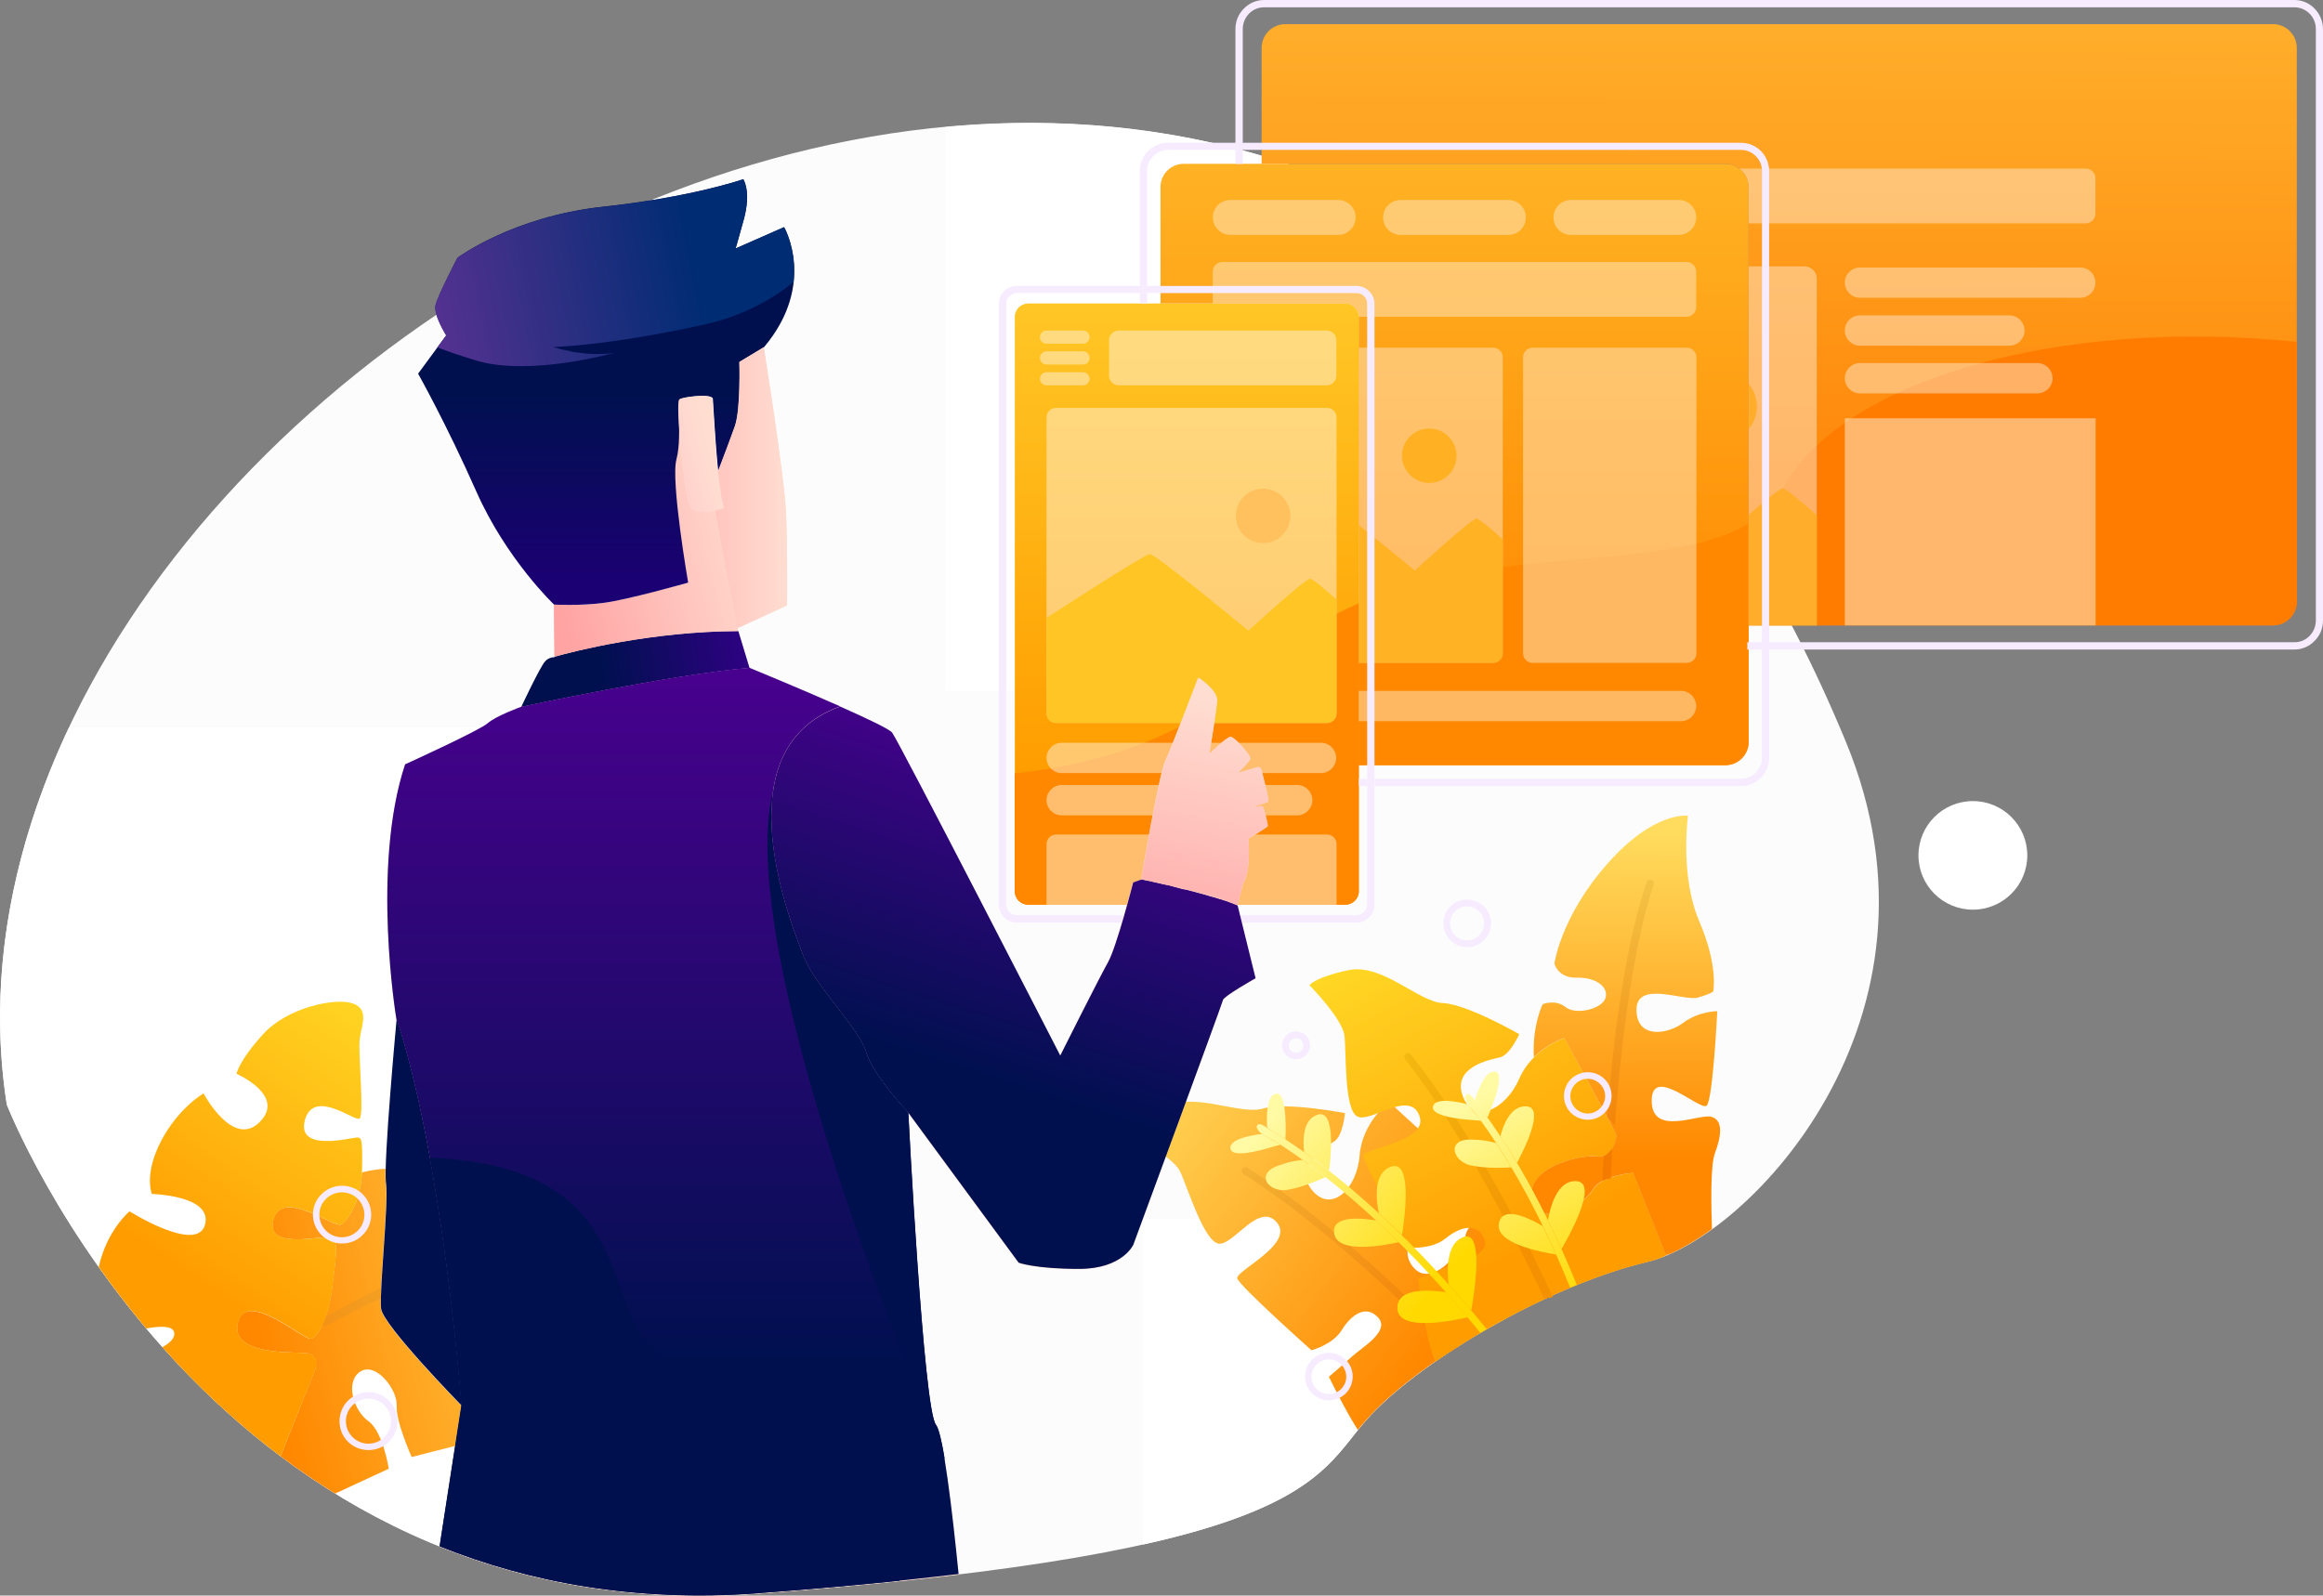 <svg width="262" height="180" viewBox="0 0 262 180" fill="none" xmlns="http://www.w3.org/2000/svg">
<rect x="0" y="0" width="262" height="180" fill="#808080" stroke="none"/>
<g clip-path="url(#clip0)">
<path d="M0.765 124.606C0.765 124.606 24.012 184.351 85.611 179.753C147.232 175.154 148.327 166.842 154.03 160.284C159.733 153.726 174.632 144.961 185.832 142.342C197.011 139.723 221.126 114.995 208.191 83.689C151.488 -53.456 -12.46 39.308 0.765 124.606Z" fill="#FCFCFC"/>
<path d="M128.903 174.246C148.43 169.915 150.166 164.698 154.009 160.284C157.192 156.613 163.267 152.262 169.962 148.673V137.475H128.903V174.246Z" fill="white"/>
<path d="M0.765 124.606C0.765 124.606 24.012 184.352 85.611 179.753C89.145 179.484 92.493 179.216 95.633 178.928V82.06H7.79C1.343 95.713 -1.467 110.252 0.765 124.606Z" fill="white"/>
<path d="M185.977 46.485C163.618 20.458 134.833 11.693 106.606 14.333V77.935H185.977V46.485Z" fill="white"/>
<path d="M115.988 34.235H151.736C152.584 34.235 153.266 34.915 153.266 35.761V100.538C153.266 101.384 152.584 102.065 151.736 102.065H115.988C115.14 102.065 114.458 101.384 114.458 100.538V35.761C114.438 34.915 115.14 34.235 115.988 34.235Z" fill="url(#paint0_linear)"/>
<path d="M153.245 68.057V100.538C153.245 101.384 152.563 102.065 151.716 102.065H115.967C115.12 102.065 114.438 101.384 114.438 100.538V87.237C123.447 86.35 134.337 83.277 143.078 74.78C146.136 71.81 149.587 69.645 153.245 68.057Z" fill="#FF8800"/>
<path d="M150.724 102.065H118.033V95.218C118.033 94.64 118.509 94.145 119.108 94.145H149.67C150.249 94.145 150.745 94.62 150.745 95.218V102.065H150.724Z" fill="#FFF1DB" fill-opacity="0.502"/>
<path d="M118.033 37.287H122.145C122.559 37.287 122.889 37.617 122.889 38.029C122.889 38.442 122.559 38.772 122.145 38.772H118.033C117.62 38.772 117.289 38.442 117.289 38.029C117.289 37.617 117.62 37.287 118.033 37.287ZM118.033 41.989H122.145C122.559 41.989 122.889 42.319 122.889 42.731C122.889 43.144 122.559 43.474 122.145 43.474H118.033C117.62 43.474 117.289 43.144 117.289 42.731C117.289 42.319 117.62 41.989 118.033 41.989ZM118.033 39.638H122.145C122.559 39.638 122.889 39.968 122.889 40.38C122.889 40.793 122.559 41.123 122.145 41.123H118.033C117.62 41.123 117.289 40.793 117.289 40.38C117.289 39.968 117.62 39.638 118.033 39.638Z" fill="#FFF1DB" fill-opacity="0.502"/>
<path d="M126.175 37.287H149.629C150.228 37.287 150.724 37.782 150.724 38.38V42.381C150.724 42.979 150.228 43.474 149.629 43.474H126.175C125.576 43.474 125.08 42.979 125.08 42.381V38.38C125.08 37.782 125.576 37.287 126.175 37.287Z" fill="#FFF1DB" fill-opacity="0.502"/>
<path d="M119.748 83.792H148.988C149.939 83.792 150.703 84.576 150.703 85.504C150.703 86.453 149.918 87.216 148.988 87.216H119.748C118.798 87.216 118.033 86.432 118.033 85.504C118.033 84.555 118.818 83.792 119.748 83.792Z" fill="#FFF1DB" fill-opacity="0.502"/>
<path d="M175.5 143.765L168.929 136.155C168.929 136.155 165.602 137.599 165.292 139.372C164.982 141.166 161.242 145.724 159.196 142.692C157.15 139.661 162.647 136.072 164.445 135.742C166.243 135.412 166.036 132.938 165.685 132.608C165.333 132.257 156.675 124.317 156.675 124.317C156.675 124.317 153.637 126.586 153.348 130.319C153.08 134.051 150.187 136.959 147.976 134.258C145.764 131.556 149.484 129.39 150.476 128.772C151.468 128.132 151.695 125.575 151.695 125.575C151.695 125.575 145.041 124.276 142.417 125.06C139.793 125.843 134.461 122.997 131.093 125.018C127.725 127.039 127.497 128.05 127.497 128.05C127.497 128.05 132.25 130.401 133.097 132.154C133.924 133.886 135.804 140.135 137.478 140.3C139.152 140.465 142.024 135.495 144.029 137.929C146.033 140.362 139.297 143.373 139.545 144.219C139.772 145.064 147.914 152.324 147.914 152.324C147.914 152.324 150.311 151.705 151.323 150.055C152.336 148.405 154.009 147.085 155.435 148.632C156.861 150.179 153.493 152.076 152.439 153.066C151.385 154.056 149.877 155.314 149.877 155.314C149.877 155.314 151.509 158.717 153.142 161.315C153.431 160.965 153.699 160.614 154.009 160.284C156.654 157.232 161.283 153.726 166.594 150.571C168.97 148.467 171.388 146.59 173.723 145.126C173.868 145.023 174.012 144.94 174.178 144.837L174.198 144.817C174.343 144.714 174.488 144.61 174.632 144.487L174.674 144.466C174.818 144.363 174.963 144.239 175.107 144.115L175.128 144.095C175.273 143.971 175.376 143.868 175.5 143.765Z" fill="url(#paint1_linear)"/>
<path d="M164.156 152.076L164.176 152.055H164.197H164.218H164.238H164.259H164.28H164.3H164.321L164.362 152.035H164.383H164.404H164.424H164.445C159.961 147.436 149.939 137.599 140.702 131.741C140.516 131.618 140.247 131.68 140.123 131.865C139.999 132.051 140.061 132.319 140.247 132.443C149.36 138.197 159.217 147.869 163.722 152.489C163.804 152.282 163.97 152.179 164.156 152.076Z" fill="url(#paint2_linear)"/>
<path d="M119.748 88.556H146.302C147.252 88.556 148.017 89.34 148.017 90.268C148.017 91.217 147.232 91.98 146.302 91.98H119.748C118.798 91.98 118.033 91.196 118.033 90.268C118.033 89.319 118.818 88.556 119.748 88.556Z" fill="#FFF1DB" fill-opacity="0.502"/>
<path d="M119.108 46.011H149.67C150.249 46.011 150.745 46.485 150.745 47.083V80.493C150.745 81.07 150.269 81.565 149.67 81.565H119.108C118.529 81.565 118.033 81.091 118.033 80.493V47.083C118.033 46.485 118.509 46.011 119.108 46.011Z" fill="#FFF1DB" fill-opacity="0.502"/>
<path d="M150.724 67.624V80.472C150.724 81.049 150.249 81.544 149.649 81.544H119.108C118.529 81.544 118.033 81.07 118.033 80.472V69.707C121.525 67.438 129.171 62.509 129.688 62.509C130.349 62.509 140.805 71.15 140.805 71.15C140.805 71.15 147.17 65.293 147.769 65.293C148.038 65.293 149.36 66.407 150.724 67.624Z" fill="#FFC524"/>
<path d="M150.724 69.274V80.493C150.724 81.07 150.249 81.565 149.649 81.565H133.821C137.044 79.833 140.165 77.605 143.057 74.801C145.413 72.491 147.996 70.697 150.724 69.274Z" fill="#FFC524"/>
<path d="M142.458 55.126C144.153 55.126 145.537 56.508 145.537 58.199C145.537 59.89 144.153 61.272 142.458 61.272C140.764 61.272 139.379 59.89 139.379 58.199C139.379 56.487 140.764 55.126 142.458 55.126Z" fill="#FFC15E"/>
<path d="M31.637 164.285C33.579 165.749 35.645 167.152 37.795 168.492L43.849 165.687C43.849 165.687 43.188 161.48 41.556 160.325C39.902 159.17 38.869 155.891 40.626 154.736C42.382 153.582 44.841 156.758 44.738 158.572C44.634 160.387 46.432 164.368 46.432 164.368L51.35 163.11L52.053 158.593C52.053 158.593 43.167 149.519 42.961 147.642C42.733 145.786 43.828 135.722 43.519 133.536C43.477 133.226 43.457 132.628 43.477 131.845C42.795 131.886 41.907 131.989 40.812 132.257C40.688 135.577 39.2 137.702 38.456 138.135C37.691 138.568 31.802 133.989 30.831 137.578C29.86 141.166 36.472 139.269 37.361 139.599C38.228 139.929 37.857 141.95 37.464 145.229C37.071 148.508 35.873 150.983 35.005 151.024C34.137 151.086 27.793 145.518 26.843 149.106C25.871 152.695 32.153 152.55 34.178 152.612C36.203 152.674 35.542 154.468 35.542 154.468L31.637 164.285Z" fill="url(#paint3_linear)"/>
<path d="M42.94 146.467V146.446V146.425V146.363V146.343V146.322V146.302V146.281V146.26V146.24V146.219V146.198V146.178V146.137V146.116V146.095V146.075V146.054V146.033V146.013V145.992V145.972V145.951V145.93V145.91V145.889V145.868V145.848V145.827V145.807V145.786V145.765V145.745V145.724V145.704V145.683V145.662V145.642V145.621V145.6V145.58V145.559V145.539V145.518V145.497V145.477V145.456V145.435V145.415V145.394V145.374V145.353V145.332V145.312V145.291V145.27V145.25L36.761 148.488L36.72 148.591V148.611L36.679 148.715V148.735L36.637 148.838V148.859L36.596 148.941L36.575 149.003V149.024V149.044L36.534 149.127L36.513 149.189V149.209V149.23L36.493 149.292V149.313V149.333V149.354L36.472 149.395V149.416V149.436L36.451 149.478V149.498V149.519V149.539V149.56V149.581V149.601L36.431 149.622L42.94 146.467ZM40.791 147.477L40.75 147.456H40.729H40.708H40.688H40.667H40.646H40.626L40.543 147.415H40.522H40.502H40.481H40.46L40.44 147.395H40.419H40.398H40.378H40.357H40.336H40.316H40.295H40.274H40.254H40.233H40.212H40.192H40.171H40.15H40.13H40.109H40.088H40.068H40.047H40.026H40.006H39.985H39.964H39.944H39.923H39.902H39.882H39.861H39.84H39.82H39.799H39.778H39.758H39.737H39.716H39.696H39.675H39.654H39.634H39.613L35.418 149.374L35.48 149.395H35.501L35.563 149.416H35.584L35.645 149.436L35.728 149.457H35.749L35.811 149.478L35.894 149.498H35.914H35.935H35.956H35.976L36.059 149.519H36.08H36.1H36.121L36.224 149.539H36.245H36.266H36.286H36.307L36.369 149.56H36.389H36.41H36.431H36.451L36.534 149.581H36.555H36.575H36.596H36.617H36.637L36.72 149.601H36.741L40.791 147.477Z" fill="url(#paint4_linear)"/>
<path d="M11.138 142.94C12.729 145.188 14.506 147.518 16.49 149.869C17.689 149.643 19.424 149.457 19.631 150.261C19.817 150.983 19.032 151.581 18.308 151.973C22.069 156.201 26.491 160.428 31.637 164.285L35.563 154.468C35.563 154.468 36.224 152.654 34.199 152.612C32.174 152.55 25.892 152.695 26.863 149.106C27.834 145.518 34.158 151.066 35.026 151.024C35.894 150.962 37.113 148.508 37.485 145.229C37.877 141.95 38.249 139.929 37.381 139.599C36.513 139.269 29.901 141.166 30.852 137.578C31.823 133.989 37.712 138.568 38.477 138.135C39.241 137.702 40.77 135.454 40.832 131.989C40.894 128.524 40.812 128.318 40.254 128.318C39.696 128.318 33.414 130.03 34.385 126.379C35.356 122.729 40.006 126.544 40.543 126.194C41.101 125.843 40.398 118.893 40.564 117.305C40.729 115.717 41.721 113.882 39.799 113.201C37.877 112.521 32.463 113.614 29.694 116.645C26.925 119.677 26.677 121.141 26.677 121.141C26.677 121.141 32.298 123.575 29.281 126.586C26.264 129.597 22.958 123.348 22.958 123.348C22.958 123.348 20.127 124.956 18.164 128.731C16.201 132.505 17.131 134.691 17.131 134.691C17.131 134.691 24.012 134.856 23.123 138.155C22.235 141.455 14.61 136.65 14.61 136.65C14.61 136.65 12.047 138.774 11.138 142.94Z" fill="url(#paint5_linear)"/>
<path d="M86.128 39.184C86.128 39.184 88.484 53.847 88.649 58.013C88.814 62.179 88.752 68.304 88.752 68.304L83.152 70.882L84.516 75.378C84.516 75.378 99.808 81.668 100.572 82.658C101.337 83.648 119.542 119.099 119.542 119.099C119.542 119.099 123.923 110.355 124.914 108.602C125.906 106.849 127.766 99.569 127.766 99.569L128.696 99.239C128.696 99.239 130.659 87.422 131.444 85.772C132.209 84.122 135.122 76.471 135.122 76.471C135.122 76.471 137.375 77.894 137.251 79.152C137.148 80.41 136.383 85.05 136.383 85.05C136.383 85.05 138.346 83.132 138.801 83.132C139.235 83.132 141.094 85.215 141.012 85.587C140.95 85.958 139.607 87.195 139.607 87.195L141.838 86.556C141.838 86.556 142.148 86.453 142.272 86.886C142.376 87.319 143.181 90.268 143.037 90.433C142.892 90.577 141.28 90.99 141.28 90.99L142.314 90.949C142.314 90.949 142.438 90.928 142.541 91.279C142.644 91.629 143.057 93.094 142.975 93.217C142.913 93.341 140.805 94.62 140.805 94.62C140.805 94.62 141.156 98.208 140.165 99.775L139.565 102.188L141.59 110.396C141.59 110.396 137.995 112.417 137.912 112.851C137.829 113.284 127.807 140.445 127.807 140.445C127.807 140.445 126.609 143.187 121.67 143.187C116.731 143.187 114.872 142.486 114.872 142.486L102.432 125.575C102.432 125.575 104.126 159.047 105.552 160.8C106.379 161.831 107.412 170.575 108.115 177.649C101.667 178.433 94.228 179.134 85.591 179.794C71.684 180.825 59.74 178.577 49.573 174.494L52.032 158.614C52.032 158.614 49.945 130.875 44.696 114.954C44.696 114.954 41.845 97.878 45.688 86.288C45.688 86.288 54.078 82.452 55.008 81.648C55.938 80.823 58.789 79.791 58.789 79.791C58.789 79.791 60.918 75.254 61.476 74.656C62.034 74.058 62.509 74.223 62.509 74.223L62.447 68.263C62.447 68.263 65.299 68.428 67.923 68.098C70.547 67.768 77.511 65.809 77.511 65.809C77.511 65.809 75.548 54.384 76.189 51.909C76.581 50.424 76.499 48.362 76.457 46.897C76.436 46.609 76.436 46.361 76.436 46.134C76.436 45.578 76.457 45.206 76.561 45.124C76.953 44.856 80.073 44.464 80.28 45.021C80.28 45.041 80.301 45.062 80.301 45.103C80.383 45.763 80.569 49.888 80.9 53.229C81.437 51.826 82.346 49.434 82.801 48.135C83.462 46.217 83.297 40.917 83.297 40.917L86.128 39.184ZM73.73 22.562C74.122 22.5 74.515 22.438 74.887 22.356C74.515 22.418 74.143 22.479 73.73 22.562ZM74.907 22.356C75.383 22.273 75.858 22.191 76.312 22.087C75.858 22.191 75.383 22.273 74.907 22.356ZM76.312 22.087C77.284 21.902 78.193 21.716 78.978 21.531C78.172 21.716 77.284 21.902 76.312 22.087ZM79.019 21.531C80.239 21.242 81.251 20.994 82.016 20.768C81.251 20.974 80.239 21.242 79.019 21.531ZM82.14 20.726C82.264 20.685 82.388 20.665 82.512 20.623C82.408 20.665 82.284 20.685 82.14 20.726Z" fill="#FFDDD1"/>
<path d="M52.074 158.572C52.074 158.572 43.188 149.498 42.981 147.621C42.754 145.765 43.849 135.701 43.539 133.515C43.209 131.329 44.738 114.913 44.738 114.913C49.986 130.855 52.074 158.572 52.074 158.572Z" fill="#00104F"/>
<path d="M83.276 71.192L84.537 75.358C76.044 76.038 58.789 79.75 58.789 79.75C58.789 79.75 60.918 75.213 61.476 74.615C61.641 74.429 61.806 74.326 61.951 74.264C61.951 74.264 62.054 74.223 62.261 74.161C62.426 74.141 62.509 74.182 62.509 74.182V74.099C64.803 73.439 73.481 71.212 83.276 71.192Z" fill="url(#paint6_linear)"/>
<path d="M83.173 70.862L83.276 71.192C73.481 71.233 64.803 73.46 62.529 74.079L62.468 68.201C62.468 68.201 65.319 68.366 67.944 68.036C70.568 67.706 77.532 65.747 77.532 65.747C77.532 65.747 75.569 54.322 76.209 51.847C76.602 50.362 76.519 48.32 76.478 46.856C76.602 50.032 77.387 56.384 77.883 57.209C78.276 57.89 79.639 57.786 80.631 57.601C82.284 66.902 83.173 70.862 83.173 70.862ZM61.951 74.244C62.075 74.182 62.178 74.161 62.261 74.141C62.075 74.203 61.951 74.244 61.951 74.244Z" fill="url(#paint7_linear)"/>
<path d="M62.488 68.201C62.488 68.201 57.115 63.107 53.727 55.456C50.338 47.805 47.156 42.154 47.156 42.154L50.338 37.823C50.338 37.823 48.85 35.472 49.139 34.379C49.408 33.286 51.598 29.079 51.598 29.079C51.598 29.079 57.797 24.439 67.944 23.325C78.09 22.232 83.834 20.211 83.834 20.211C83.834 20.211 84.764 21.572 83.896 24.748C83.028 27.924 82.966 28.027 82.966 28.027L88.442 25.614C88.442 25.614 92.162 32.049 86.169 39.164L83.4 40.834C83.4 40.834 83.566 46.134 82.904 48.052C82.45 49.352 81.54 51.744 81.003 53.146C80.652 49.785 80.466 45.681 80.404 45.021C80.404 44.979 80.404 44.959 80.383 44.938C80.156 44.381 77.036 44.773 76.664 45.041C76.56 45.124 76.54 45.495 76.54 46.052C76.54 46.279 76.54 46.526 76.56 46.815C76.602 48.279 76.684 50.341 76.292 51.826C75.631 54.281 77.614 65.726 77.614 65.726C77.614 65.726 70.65 67.706 68.026 68.016C65.34 68.366 62.488 68.201 62.488 68.201Z" fill="url(#paint8_linear)"/>
<path d="M49.325 39.184L50.317 37.844C50.317 37.844 48.829 35.493 49.119 34.4C49.387 33.307 51.578 29.099 51.578 29.099C51.578 29.099 57.777 24.459 67.923 23.346C78.069 22.253 83.814 20.231 83.814 20.231C83.814 20.231 84.743 21.593 83.876 24.769C83.008 27.945 82.946 28.048 82.946 28.048L88.422 25.635C88.422 25.635 89.889 28.171 89.496 31.822C87.058 33.781 83.731 35.678 79.371 36.627C68.398 39.04 62.385 39.143 62.385 39.143C62.385 39.143 65.836 40.339 69.287 39.803C69.287 39.803 59.637 42.546 53.561 40.628C51.619 40.03 50.276 39.556 49.325 39.184Z" fill="url(#paint9_linear)"/>
<path d="M77.904 57.209C78.544 58.302 81.685 57.353 81.685 57.353C80.838 55.373 80.445 45.206 80.342 44.959C80.115 44.402 76.994 44.794 76.623 45.062C76.106 45.433 77.284 56.116 77.904 57.209Z" fill="url(#paint10_linear)"/>
<path d="M80.652 57.601C82.284 66.902 83.173 70.862 83.173 70.862L88.773 68.284C88.773 68.284 88.835 62.159 88.67 57.993C88.504 53.827 86.149 39.164 86.149 39.164L83.38 40.834C83.38 40.834 83.545 46.134 82.884 48.052C82.429 49.352 81.52 51.744 80.983 53.146C81.168 55.002 81.416 56.632 81.706 57.312C81.685 57.333 81.231 57.477 80.652 57.601Z" fill="url(#paint11_linear)"/>
<path d="M97.679 118.687C96.915 116.068 91.873 111.139 90.653 107.963C89.455 104.787 81.003 84.576 94.766 79.688C90.157 77.647 84.537 75.337 84.537 75.337C76.044 76.017 58.789 79.73 58.789 79.73C58.789 79.73 55.938 80.761 55.008 81.586C54.078 82.411 45.688 86.226 45.688 86.226C41.845 97.816 44.696 114.892 44.696 114.892C49.966 130.813 52.032 158.552 52.032 158.552L49.573 174.432C59.699 178.494 71.58 180.742 85.405 179.732C85.467 179.732 85.529 179.732 85.591 179.711C94.228 179.072 101.667 178.35 108.115 177.566C107.412 170.513 106.379 161.748 105.552 160.717C104.126 158.964 102.432 125.493 102.432 125.493C102.432 125.493 98.444 121.327 97.679 118.687Z" fill="url(#paint12_linear)"/>
<path d="M48.478 130.587C50.999 144.466 52.053 158.572 52.053 158.572L49.594 174.452C59.719 178.515 71.601 180.763 85.425 179.752C85.487 179.752 85.549 179.752 85.611 179.732C91.418 179.299 96.687 178.824 101.481 178.329C96.894 170.823 86.789 155.953 77.015 153.85C65.96 151.457 75.197 131.742 48.478 130.587Z" fill="#00104F"/>
<path d="M97.679 118.687C96.915 116.068 91.873 111.139 90.653 107.963C89.868 105.921 86.066 96.744 87.203 89.175C82.367 108.561 106.544 164.636 106.565 164.656C106.234 162.615 105.883 161.15 105.573 160.758C104.147 159.005 102.453 125.534 102.453 125.534C102.453 125.534 98.444 121.327 97.679 118.687Z" fill="#00104F"/>
<path d="M133.511 18.479H194.594C196.04 18.479 197.218 19.654 197.218 21.098V83.689C197.218 85.133 196.04 86.308 194.594 86.308H153.245V35.761C153.245 34.915 152.563 34.235 151.716 34.235H130.886V21.098C130.886 19.654 132.064 18.479 133.511 18.479Z" fill="url(#paint13_linear)"/>
<path d="M197.218 59.065V83.71C197.218 85.153 196.04 86.329 194.594 86.329H153.245V68.057C168.764 61.313 188.064 64.633 197.218 59.065Z" fill="#FF8800"/>
<path d="M144.979 2.722H256.359C257.847 2.722 259.045 3.939 259.045 5.403V67.871C259.045 69.356 257.826 70.552 256.359 70.552H197.218V21.098C197.218 19.654 196.04 18.478 194.594 18.478H142.293V5.403C142.293 3.918 143.491 2.722 144.979 2.722Z" fill="url(#paint14_linear)"/>
<path d="M259.045 38.566V67.871C259.045 69.356 257.826 70.552 256.359 70.552H197.218V59.044C198.851 58.054 200.152 56.776 201.062 55.105C207.591 43.103 231.727 35.761 259.045 38.566Z" fill="#FF7C01"/>
<path d="M204.926 70.552H197.218V30.048H203.521C204.285 30.048 204.905 30.667 204.905 31.43V70.552H204.926Z" fill="#FFE7CC" fill-opacity="0.502"/>
<path d="M204.926 70.552H197.218V58.075C199.057 56.487 200.731 55.105 201.062 55.105C201.413 55.105 203.149 56.549 204.905 58.137V70.552H204.926Z" fill="#FFAD2A"/>
<path d="M197.218 48.423V43.309C197.797 44.01 198.148 44.897 198.148 45.866C198.148 46.836 197.797 47.722 197.218 48.423Z" fill="#FFAD2A"/>
<path d="M138.759 22.562H150.931C152.026 22.562 152.894 23.449 152.894 24.521C152.894 25.614 152.005 26.501 150.931 26.501H138.759C137.664 26.501 136.796 25.614 136.796 24.521C136.776 23.449 137.664 22.562 138.759 22.562ZM177.174 22.562H189.345C190.44 22.562 191.308 23.449 191.308 24.521C191.308 25.614 190.42 26.501 189.345 26.501H177.174C176.079 26.501 175.211 25.614 175.211 24.521C175.211 23.449 176.099 22.562 177.174 22.562ZM157.956 22.562H170.127C171.223 22.562 172.091 23.449 172.091 24.521C172.091 25.614 171.202 26.501 170.127 26.501H157.956C156.861 26.501 155.993 25.614 155.993 24.521C155.993 23.449 156.882 22.562 157.956 22.562Z" fill="#FFE8C4" fill-opacity="0.502"/>
<path d="M137.871 29.553H190.213C190.812 29.553 191.308 30.048 191.308 30.646V34.647C191.308 35.245 190.812 35.74 190.213 35.74H153.245C153.224 34.915 152.542 34.235 151.716 34.235H136.776V30.646C136.776 30.048 137.272 29.553 137.871 29.553Z" fill="#FFE8C4" fill-opacity="0.502"/>
<path d="M153.245 39.225H168.412C168.991 39.225 169.487 39.7 169.487 40.298V73.708C169.487 74.285 169.012 74.78 168.412 74.78H153.266V39.225H153.245Z" fill="#FFE8C4" fill-opacity="0.502"/>
<path d="M169.487 60.839V73.687C169.487 74.264 169.012 74.759 168.412 74.759H153.266V59.251C156.283 61.643 159.568 64.365 159.568 64.365C159.568 64.365 165.933 58.508 166.532 58.508C166.801 58.508 168.123 59.622 169.487 60.839Z" fill="#FFB224"/>
<path d="M161.201 48.341C162.895 48.341 164.279 49.723 164.279 51.414C164.279 53.105 162.895 54.487 161.201 54.487C159.506 54.487 158.122 53.105 158.122 51.414C158.122 49.702 159.506 48.341 161.201 48.341Z" fill="#FFB123"/>
<path d="M172.855 39.225H190.254C190.833 39.225 191.329 39.7 191.329 40.298V73.708C191.329 74.285 190.854 74.78 190.254 74.78H172.855C172.277 74.78 171.781 74.306 171.781 73.708V40.298C171.781 39.721 172.256 39.225 172.855 39.225Z" fill="url(#paint15_linear)" fill-opacity="0.502"/>
<path d="M153.245 77.935H189.593C190.544 77.935 191.308 78.719 191.308 79.647C191.308 80.596 190.523 81.359 189.593 81.359H153.245V77.935Z" fill="#FFE8C4" fill-opacity="0.502"/>
<path d="M114.706 32.255H152.976C153.534 32.255 154.051 32.482 154.423 32.853C154.795 33.224 155.022 33.719 155.022 34.276V102.065C155.022 102.621 154.795 103.116 154.423 103.488C154.051 103.859 153.534 104.086 152.976 104.086H114.706C114.148 104.086 113.632 103.859 113.26 103.488C112.888 103.116 112.661 102.621 112.661 102.065V34.255C112.661 33.699 112.888 33.203 113.26 32.832C113.632 32.482 114.148 32.255 114.706 32.255ZM152.976 33.059H114.706C114.376 33.059 114.066 33.203 113.838 33.41C113.611 33.616 113.487 33.925 113.487 34.255V102.044C113.487 102.374 113.632 102.683 113.838 102.89C114.066 103.116 114.376 103.24 114.706 103.24H152.976C153.307 103.24 153.617 103.096 153.844 102.89C154.071 102.663 154.195 102.374 154.195 102.044V34.255C154.195 33.925 154.051 33.616 153.844 33.41C153.617 33.183 153.307 33.059 152.976 33.059Z" fill="#F6EBFF"/>
<path d="M196.185 19.015H235.24C235.839 19.015 236.335 19.51 236.335 20.108V24.109C236.335 24.707 235.839 25.202 235.24 25.202H197.218V21.098C197.218 20.252 196.805 19.489 196.185 19.015Z" fill="#FFE7CC" fill-opacity="0.502"/>
<path d="M209.782 30.172H234.62C235.571 30.172 236.335 30.956 236.335 31.884C236.335 32.832 235.55 33.595 234.62 33.595H209.782C208.831 33.595 208.067 32.812 208.067 31.884C208.067 30.956 208.831 30.172 209.782 30.172Z" fill="#FFE7CC" fill-opacity="0.502"/>
<path d="M209.782 35.575H226.623C227.574 35.575 228.338 36.359 228.338 37.287C228.338 38.236 227.553 38.999 226.623 38.999H209.782C208.831 38.999 208.067 38.215 208.067 37.287C208.067 36.338 208.831 35.575 209.782 35.575Z" fill="#FFE7CC" fill-opacity="0.502"/>
<path d="M209.782 40.958H229.785C230.735 40.958 231.5 41.742 231.5 42.67C231.5 43.618 230.715 44.381 229.785 44.381H209.782C208.831 44.381 208.067 43.598 208.067 42.67C208.067 41.742 208.831 40.958 209.782 40.958Z" fill="#FFE7CC" fill-opacity="0.502"/>
<path d="M208.067 47.186H236.356V70.552H208.067V47.186Z" fill="#FFF1DB" fill-opacity="0.502"/>
<path d="M187.919 141.641L184.2 132.319C184.2 132.319 180.583 132.587 179.695 134.175C178.827 135.763 173.785 138.857 172.834 135.33C171.884 131.783 178.269 130.195 180.067 130.463C181.885 130.731 182.485 128.339 182.257 127.885C182.03 127.452 176.451 117.099 176.451 117.099C176.451 117.099 172.834 118.254 171.347 121.698C169.859 125.142 166.201 126.957 164.982 123.657C163.763 120.357 167.999 119.553 169.156 119.285C170.313 119.017 171.347 116.666 171.347 116.666C171.347 116.666 165.478 113.284 162.75 113.16C160.002 113.057 155.89 108.623 152.067 109.448C148.223 110.273 147.686 111.139 147.686 111.139C147.686 111.139 151.406 114.913 151.633 116.831C151.86 118.749 151.571 125.266 153.121 125.967C154.65 126.668 158.989 122.894 160.085 125.864C161.18 128.813 153.844 129.473 153.782 130.36C153.72 131.226 159.051 140.754 159.051 140.754C159.051 140.754 161.51 140.94 163.019 139.723C164.527 138.485 166.532 137.784 167.379 139.723C168.226 141.661 164.424 142.342 163.102 142.961C161.779 143.559 159.94 144.239 159.94 144.239C159.94 144.239 160.725 151.045 161.882 153.623C168.867 148.776 178.207 144.157 185.832 142.363C185.997 142.321 186.183 142.28 186.349 142.218H186.369C186.535 142.177 186.721 142.115 186.886 142.053L186.927 142.033C187.093 141.971 187.279 141.909 187.465 141.847L187.506 141.826C187.63 141.744 187.775 141.703 187.919 141.641Z" fill="url(#paint16_linear)"/>
<path d="M174.178 146.549L174.198 146.528H174.219H174.24H174.26H174.281L174.55 146.405H174.57H174.591H174.612H174.632H174.653H174.674H174.694H174.715H174.736H174.756H174.777H174.798H174.818H174.839H174.86H174.88L175.066 146.322H175.087H175.108H175.128H175.149C172.545 140.733 166.139 127.741 159.113 118.955C158.969 118.769 158.721 118.749 158.535 118.893C158.349 119.038 158.328 119.285 158.473 119.471C165.209 128.071 171.574 141.001 174.178 146.549Z" fill="url(#paint17_linear)"/>
<path d="M193.085 138.65C193.003 136.34 192.879 131.494 193.416 130.092C194.118 128.236 194.408 126.379 193.023 125.988C191.659 125.596 186.287 128.277 186.287 124.173C186.287 120.069 191.763 125.369 192.486 124.73C193.189 124.07 193.685 114.067 193.685 114.067C193.685 114.067 191.597 114.067 189.841 115.387C188.085 116.707 184.572 117.243 184.572 113.902C184.572 110.561 189.944 112.974 191.473 112.541C193.003 112.108 193.23 111.84 193.23 111.84C193.23 111.84 193.829 108.994 191.639 103.9C189.448 98.806 190.378 92.021 190.378 92.021C190.378 92.021 186.535 91.464 181.286 97.445C176.017 103.405 175.314 108.705 175.314 108.705C175.314 108.705 175.707 110.355 177.835 110.293C179.964 110.231 181.451 111.324 181.079 112.582C180.687 113.841 177.732 114.542 176.575 113.614C175.417 112.686 173.992 113.284 173.992 113.284C173.992 113.284 172.793 115.676 173 119.264C174.591 117.676 176.43 117.099 176.43 117.099C176.43 117.099 182.03 127.431 182.237 127.885C182.464 128.318 181.844 130.731 180.046 130.463C178.228 130.195 171.863 131.783 172.814 135.33C173.764 138.877 178.786 135.763 179.674 134.175C180.542 132.587 184.179 132.319 184.179 132.319L187.878 141.599L188.415 141.434C189.882 140.754 191.473 139.826 193.085 138.65Z" fill="url(#paint18_linear)"/>
<path d="M181.265 126.008L181.286 126.029L181.307 126.049L181.327 126.07L181.348 126.091L181.369 126.111L181.389 126.132L181.41 126.153L181.431 126.173L181.451 126.194L181.472 126.214L181.493 126.235L181.513 126.256L181.534 126.276L181.555 126.297V126.318L181.575 126.338L181.596 126.359L181.617 126.379L181.637 126.4L181.658 126.421L181.679 126.441L181.699 126.462L181.72 126.483L181.741 126.503L181.761 126.524L181.782 126.544L181.803 126.565L181.823 126.586L181.844 126.606V126.627L181.865 126.648L181.885 126.668L181.906 126.689L181.927 126.709L181.947 126.73L181.968 126.751V126.771L181.989 126.792L182.009 126.813L182.03 126.833L182.051 126.854L182.071 126.874L182.092 126.895L182.113 126.916V126.936V126.957V126.978V126.998V127.019V127.039V127.06V127.081V127.101V127.122V127.143V127.163V127.184V127.204V127.225V127.246V127.266V127.287V127.308V127.328C182.712 119.058 183.952 107.53 186.514 99.755C186.576 99.528 186.473 99.301 186.245 99.239C186.018 99.177 185.791 99.281 185.729 99.507C183.167 106.994 181.906 117.821 181.265 126.008ZM181.844 129.576L181.823 129.617L181.803 129.638L181.761 129.679L181.741 129.7L181.699 129.741L181.679 129.762L181.658 129.782L181.637 129.803L181.617 129.824L181.596 129.844L181.575 129.865L181.555 129.885L181.534 129.906L181.513 129.927L181.493 129.947L181.472 129.968L181.451 129.989L181.431 130.009L181.41 130.03L181.389 130.05L181.369 130.071L181.348 130.092L181.327 130.112L181.307 130.133L181.286 130.154L181.265 130.174L181.245 130.195L181.224 130.215L181.203 130.236L181.162 130.257L181.141 130.277L181.121 130.298L181.1 130.319L181.059 130.339H181.038C181.017 130.339 181.017 130.36 180.997 130.36H180.976C180.955 130.36 180.955 130.38 180.935 130.38H180.914C180.893 130.38 180.873 130.401 180.873 130.401C180.811 131.432 180.769 132.381 180.728 133.226C180.749 133.206 180.769 133.206 180.811 133.185H180.831C180.893 133.165 180.935 133.123 180.997 133.103H181.017C181.038 133.082 181.079 133.082 181.1 133.061H181.121H181.141C181.183 133.041 181.245 133.02 181.286 133H181.307H181.327H181.348H181.369L181.389 132.979H181.41H181.431H181.451H181.472H181.493L181.534 132.958H181.555H181.575H181.596H181.617H181.637H181.658H181.679L181.844 129.576Z" fill="url(#paint19_linear)"/>
<path d="M222.511 90.371C225.9 90.371 228.648 93.114 228.648 96.496C228.648 99.879 225.9 102.621 222.511 102.621C219.122 102.621 216.374 99.879 216.374 96.496C216.374 93.114 219.122 90.371 222.511 90.371Z" fill="white"/>
<path d="M94.766 79.709C97.741 81.029 100.303 82.246 100.613 82.638C101.378 83.627 119.583 119.079 119.583 119.079C119.583 119.079 123.964 110.335 124.956 108.582C125.948 106.829 127.807 99.549 127.807 99.549L128.737 99.219H128.758H128.779H128.82H128.861L128.923 99.239H128.944L129.006 99.26H129.027L129.089 99.281H129.109L129.192 99.301H129.213L129.295 99.322H129.316L129.398 99.342H129.44L129.522 99.363H129.564L129.646 99.384H129.688L129.77 99.404L129.832 99.425L129.915 99.445L129.977 99.466L130.08 99.487L130.142 99.507L130.246 99.528L130.328 99.549L130.432 99.569L130.514 99.59L130.597 99.61L130.68 99.631L130.762 99.652L130.866 99.672L130.948 99.693L131.052 99.714L131.134 99.734L131.238 99.755L131.32 99.775L131.444 99.796L131.527 99.817L131.651 99.837L131.734 99.858L131.878 99.879L131.94 99.899L132.085 99.94L132.147 99.961L132.291 100.002L132.353 100.023L132.519 100.064L132.581 100.085L132.746 100.126L132.808 100.147L132.973 100.188L133.015 100.209L133.201 100.25L133.242 100.27L133.428 100.312H133.469L133.655 100.353H133.697L133.903 100.394H133.924L134.131 100.456H134.151L134.358 100.518H134.379L134.606 100.58L134.833 100.642L135.06 100.703L135.288 100.765L135.494 100.827H135.515L135.722 100.889H135.742L135.949 100.951H135.97L136.156 101.013L136.3 101.054L136.362 101.075L136.404 101.095L136.59 101.137L136.776 101.198H136.796L136.962 101.24L137.024 101.26L137.148 101.302L137.23 101.322L137.354 101.363L137.437 101.384L137.54 101.425L137.643 101.446L137.726 101.467L137.829 101.508L137.912 101.528L138.015 101.57L138.098 101.59L138.181 101.611L138.284 101.652L138.367 101.673L138.47 101.714L138.532 101.735L138.635 101.776L138.697 101.797L138.78 101.838L138.863 101.858L138.925 101.879L138.987 101.9L139.069 101.941L139.131 101.962L139.193 101.982L139.255 102.003L139.317 102.023L139.379 102.044L139.421 102.065C139.441 102.085 139.483 102.085 139.503 102.106C139.524 102.126 139.565 102.147 139.586 102.147L141.611 110.355C141.611 110.355 138.015 112.376 137.933 112.809C137.85 113.242 127.828 140.403 127.828 140.403C127.828 140.403 126.63 143.146 121.691 143.146C116.752 143.146 114.892 142.445 114.892 142.445L102.453 125.534C102.453 125.534 98.444 121.327 97.679 118.687C96.915 116.068 91.873 111.139 90.653 107.963C89.455 104.808 81.003 84.576 94.766 79.709Z" fill="url(#paint20_linear)"/>
<path d="M167.668 149.931C162.296 143.311 153.431 133.618 143.161 127.39C143.14 127.369 143.119 127.369 143.099 127.369C143.099 127.369 142.066 126.524 141.797 126.936C141.528 127.349 142.334 127.926 142.334 127.926L143.615 128.669C143.615 128.648 143.595 128.627 143.595 128.607C153.348 134.753 161.758 143.951 166.945 150.344C167.193 150.199 167.441 150.076 167.668 149.931Z" fill="url(#paint21_linear)"/>
<path d="M163.102 145.786C161.531 145.539 157.502 145.147 157.605 147.621C157.708 150.323 164.093 148.941 165.54 148.591C164.775 147.704 163.949 146.755 163.102 145.786Z" fill="url(#paint22_linear)"/>
<path d="M163.391 144.899C163.205 143.414 163.06 140.197 165.106 139.537C167.379 138.795 166.305 145.765 165.933 147.828C165.147 146.9 164.3 145.91 163.391 144.899Z" fill="url(#paint23_linear)"/>
<path d="M155.208 137.681C153.617 137.413 150.125 137.042 150.476 139.166C150.869 141.476 156.076 140.506 157.75 140.135C156.944 139.31 156.076 138.506 155.208 137.681Z" fill="url(#paint24_linear)"/>
<path d="M155.518 136.877C155.229 135.516 154.795 132.278 156.944 131.597C159.403 130.834 158.349 137.908 158.122 139.352C157.274 138.506 156.407 137.681 155.518 136.877Z" fill="url(#paint25_linear)"/>
<path d="M146.922 130.855C146.343 130.917 145.413 131.04 144.628 131.35C141.136 132.278 143.181 134.773 145.434 134.175C146.922 133.928 148.719 133.144 149.505 132.793C148.657 132.133 147.79 131.473 146.922 130.855Z" fill="url(#paint26_linear)"/>
<path d="M147.087 129.968C146.942 128.792 146.86 126.276 148.637 125.74C150.662 125.142 150.104 130.587 149.897 132.072C148.967 131.35 148.038 130.649 147.087 129.968Z" fill="url(#paint27_linear)"/>
<path d="M143.863 129.267C144.07 129.205 144.235 129.164 144.38 129.122C144.132 128.957 143.863 128.792 143.595 128.627C143.698 128.834 143.781 129.04 143.863 129.267Z" fill="url(#paint28_linear)"/>
<path d="M142.913 127.081C142.851 126.07 142.81 123.595 143.905 123.368C145.289 123.08 144.979 128.524 144.979 128.524H144.959C144.38 128.132 143.781 127.761 143.181 127.39C143.14 127.369 143.099 127.349 143.057 127.349C142.995 127.246 142.954 127.163 142.913 127.081Z" fill="url(#paint29_linear)"/>
<path d="M143.863 129.267C143.863 129.267 139.028 130.917 138.78 129.597C138.532 128.277 142.334 127.926 142.334 127.926L144.359 129.122L143.863 129.267Z" fill="url(#paint30_linear)"/>
<path d="M177.835 144.94C175.108 138.217 171.367 130.69 166.511 124.379C166.491 124.358 166.491 124.338 166.47 124.338C166.47 124.338 165.809 123.183 165.416 123.472C165.023 123.76 165.561 124.585 165.561 124.585L166.47 125.74C166.47 125.72 166.47 125.699 166.47 125.678C170.995 131.762 174.508 138.877 177.091 145.25C177.339 145.147 177.587 145.044 177.835 144.94Z" fill="url(#paint31_linear)"/>
<path d="M173.992 138.32C172.607 137.495 169.487 135.887 169.053 137.99C168.578 140.28 173.806 141.249 175.5 141.517C175.025 140.465 174.529 139.393 173.992 138.32Z" fill="url(#paint32_linear)"/>
<path d="M174.591 137.66C174.818 136.299 175.583 133.103 177.815 133.247C180.377 133.433 176.843 139.64 176.12 140.898C175.624 139.846 175.128 138.753 174.591 137.66Z" fill="url(#paint33_linear)"/>
<path d="M168.743 128.957C168.185 128.792 167.276 128.586 166.429 128.586C162.833 128.194 163.825 131.267 166.16 131.515C167.648 131.824 169.59 131.742 170.458 131.7C169.9 130.772 169.322 129.865 168.743 128.957Z" fill="url(#paint34_linear)"/>
<path d="M169.218 128.194C169.508 127.039 170.334 124.668 172.194 124.812C174.302 124.977 171.801 129.865 171.099 131.164C170.479 130.174 169.859 129.164 169.218 128.194Z" fill="url(#paint35_linear)"/>
<path d="M166.47 126.379C166.677 126.4 166.863 126.421 167.007 126.421C166.821 126.173 166.656 125.926 166.47 125.678C166.47 125.926 166.47 126.153 166.47 126.379Z" fill="url(#paint36_linear)"/>
<path d="M166.367 124.008C166.677 123.039 167.524 120.708 168.619 120.894C170.003 121.121 167.751 126.091 167.751 126.091C167.338 125.513 166.925 124.956 166.491 124.4C166.47 124.358 166.429 124.338 166.387 124.297C166.387 124.193 166.387 124.09 166.367 124.008Z" fill="url(#paint37_linear)"/>
<path d="M166.47 126.379C166.47 126.379 161.366 126.173 161.614 124.853C161.862 123.533 165.54 124.585 165.54 124.585L167.007 126.421L166.47 126.379Z" fill="url(#paint38_linear)"/>
<path d="M165.478 101.487C166.222 101.487 166.883 101.797 167.379 102.271C167.854 102.745 168.164 103.426 168.164 104.168C168.164 104.911 167.854 105.571 167.379 106.066C166.904 106.54 166.222 106.849 165.478 106.849C164.734 106.849 164.073 106.54 163.577 106.066C163.102 105.591 162.792 104.911 162.792 104.168C162.792 103.426 163.102 102.766 163.577 102.271C164.052 101.776 164.734 101.487 165.478 101.487ZM166.821 102.807C166.47 102.456 165.995 102.25 165.457 102.25C164.92 102.25 164.445 102.456 164.094 102.807C163.742 103.158 163.536 103.632 163.536 104.168C163.536 104.704 163.742 105.179 164.094 105.529C164.445 105.88 164.92 106.086 165.457 106.086C165.995 106.086 166.47 105.88 166.821 105.529C167.172 105.179 167.379 104.704 167.379 104.168C167.4 103.632 167.172 103.137 166.821 102.807Z" fill="#F6EBFF"/>
<path d="M146.178 116.357C146.612 116.357 147.004 116.542 147.294 116.81C147.583 117.099 147.748 117.491 147.748 117.924C147.748 118.357 147.562 118.749 147.294 119.038C147.004 119.326 146.612 119.491 146.178 119.491C145.744 119.491 145.351 119.306 145.062 119.038C144.773 118.749 144.607 118.357 144.607 117.924C144.607 117.491 144.793 117.099 145.062 116.81C145.351 116.542 145.744 116.357 146.178 116.357ZM146.756 117.367C146.612 117.223 146.405 117.12 146.178 117.12C145.95 117.12 145.744 117.223 145.599 117.367C145.455 117.511 145.351 117.718 145.351 117.945C145.351 118.171 145.455 118.378 145.599 118.522C145.744 118.666 145.95 118.769 146.178 118.769C146.405 118.769 146.612 118.687 146.756 118.522C146.901 118.378 147.004 118.171 147.004 117.945C147.004 117.718 146.901 117.511 146.756 117.367Z" fill="#F6EBFF"/>
<path d="M38.58 133.763C39.489 133.763 40.316 134.134 40.894 134.711C41.493 135.309 41.865 136.114 41.865 137.021C41.865 137.929 41.493 138.753 40.894 139.331C40.295 139.929 39.489 140.28 38.58 140.28C37.671 140.28 36.844 139.908 36.266 139.331C35.666 138.733 35.294 137.929 35.294 137.021C35.294 136.114 35.666 135.289 36.266 134.711C36.844 134.134 37.671 133.763 38.58 133.763ZM40.357 135.247C39.902 134.794 39.262 134.505 38.559 134.505C37.857 134.505 37.237 134.794 36.761 135.247C36.307 135.701 36.017 136.341 36.017 137.042C36.017 137.743 36.307 138.362 36.761 138.836C37.216 139.29 37.857 139.578 38.559 139.578C39.262 139.578 39.882 139.29 40.357 138.836C40.812 138.382 41.101 137.743 41.101 137.042C41.101 136.341 40.812 135.701 40.357 135.247Z" fill="#F6EBFF"/>
<path d="M179.075 120.956C179.819 120.956 180.501 121.265 180.976 121.739C181.472 122.234 181.761 122.894 181.761 123.637C181.761 124.379 181.451 125.06 180.976 125.534C180.48 126.029 179.819 126.318 179.075 126.318C178.331 126.318 177.649 126.008 177.174 125.534C176.678 125.039 176.389 124.379 176.389 123.637C176.389 122.894 176.699 122.214 177.174 121.739C177.67 121.265 178.331 120.956 179.075 120.956ZM180.46 122.275C180.108 121.925 179.612 121.698 179.075 121.698C178.538 121.698 178.042 121.925 177.691 122.275C177.339 122.626 177.112 123.121 177.112 123.657C177.112 124.193 177.339 124.688 177.691 125.039C178.042 125.39 178.538 125.616 179.075 125.616C179.612 125.616 180.108 125.39 180.46 125.039C180.811 124.688 181.038 124.193 181.038 123.657C181.038 123.121 180.811 122.626 180.46 122.275Z" fill="#F6EBFF"/>
<path d="M149.877 152.612C150.621 152.612 151.302 152.922 151.778 153.396C152.274 153.891 152.563 154.551 152.563 155.293C152.563 156.036 152.253 156.716 151.778 157.191C151.282 157.686 150.621 157.974 149.877 157.974C149.133 157.974 148.451 157.665 147.976 157.191C147.48 156.696 147.19 156.036 147.19 155.293C147.19 154.551 147.5 153.87 147.976 153.396C148.471 152.901 149.133 152.612 149.877 152.612ZM151.261 153.932C150.91 153.582 150.414 153.355 149.877 153.355C149.339 153.355 148.843 153.582 148.492 153.932C148.141 154.283 147.914 154.778 147.914 155.314C147.914 155.85 148.141 156.345 148.492 156.696C148.843 157.046 149.339 157.273 149.877 157.273C150.414 157.273 150.91 157.046 151.261 156.696C151.612 156.345 151.84 155.85 151.84 155.314C151.84 154.757 151.612 154.283 151.261 153.932Z" fill="#F6EBFF"/>
<path d="M129.605 94.166C129.109 96.888 128.717 99.198 128.717 99.198C128.717 99.198 137.189 100.951 139.4 102.065C139.462 102.085 139.503 102.126 139.565 102.147L139.586 102.065L140.165 99.734C141.156 98.167 140.805 94.578 140.805 94.578C140.805 94.578 141.115 94.393 141.508 94.145C142.128 93.753 142.934 93.238 142.975 93.176C143.016 93.094 142.872 92.516 142.748 92.001C142.665 91.691 142.582 91.382 142.541 91.258C142.438 90.907 142.314 90.928 142.314 90.928L141.28 90.969C141.28 90.969 142.892 90.557 143.037 90.412C143.119 90.33 142.913 89.443 142.706 88.556C142.582 88.061 142.458 87.566 142.376 87.237C142.334 87.072 142.293 86.927 142.272 86.865C142.169 86.432 141.838 86.535 141.838 86.535L139.607 87.175C139.607 87.175 140.95 85.937 141.012 85.566C141.053 85.339 140.35 84.432 139.71 83.792C139.317 83.4 138.966 83.112 138.801 83.112C138.615 83.112 138.201 83.421 137.767 83.792C137.106 84.349 136.404 85.03 136.404 85.03C136.404 85.03 136.486 84.514 136.61 83.792C136.714 83.153 136.838 82.328 136.962 81.544C137.106 80.534 137.251 79.585 137.292 79.111C137.396 77.853 135.164 76.43 135.164 76.43C135.164 76.43 134.172 79.049 133.201 81.544C132.891 82.328 132.581 83.112 132.312 83.792C131.961 84.659 131.672 85.36 131.486 85.752C131.362 86.02 131.217 86.535 131.031 87.237C130.928 87.628 130.824 88.082 130.721 88.556C130.494 89.588 130.266 90.784 130.018 92.001C129.874 92.722 129.729 93.444 129.605 94.166Z" fill="url(#paint39_linear)"/>
<path d="M41.556 157.046C42.465 157.046 43.291 157.418 43.87 158.016C44.469 158.614 44.82 159.418 44.82 160.325C44.82 161.233 44.449 162.058 43.87 162.635C43.271 163.233 42.465 163.584 41.556 163.584C40.646 163.584 39.82 163.213 39.241 162.635C38.642 162.037 38.291 161.233 38.291 160.325C38.291 159.418 38.663 158.593 39.241 158.016C39.84 157.418 40.646 157.046 41.556 157.046ZM43.353 158.531C42.899 158.077 42.258 157.789 41.556 157.789C40.853 157.789 40.233 158.077 39.758 158.531C39.303 158.985 39.014 159.624 39.014 160.325C39.014 161.027 39.303 161.645 39.758 162.12C40.212 162.573 40.853 162.862 41.556 162.862C42.258 162.862 42.878 162.573 43.353 162.12C43.808 161.666 44.097 161.027 44.097 160.325C44.097 159.624 43.808 158.985 43.353 158.531Z" fill="#F6EBFF"/>
<path d="M128.551 34.235V33.059H129.378V34.235H128.551ZM128.551 32.255V19.283C128.551 18.417 128.903 17.612 129.481 17.035C130.06 16.457 130.866 16.107 131.734 16.107H196.35C197.218 16.107 198.024 16.457 198.603 17.035C199.181 17.612 199.532 18.417 199.532 19.283V85.504C199.532 86.37 199.181 87.175 198.603 87.752C198.024 88.329 197.218 88.68 196.35 88.68H155.043V87.855H196.35C196.991 87.855 197.59 87.587 198.024 87.154C198.458 86.721 198.727 86.144 198.727 85.484V19.283C198.727 18.643 198.458 18.045 198.024 17.612C197.59 17.179 197.011 16.911 196.35 16.911H131.754C131.114 16.911 130.514 17.179 130.08 17.612C129.647 18.045 129.378 18.623 129.378 19.283V32.255H128.551ZM154.216 88.68H153.266V87.855H154.216V88.68Z" fill="#F6EBFF"/>
<path d="M139.338 18.479V3.279C139.338 2.372 139.689 1.567 140.289 0.969C140.867 0.371 141.673 0 142.562 0H258.776C259.665 0 260.471 0.371 261.049 0.969C261.628 1.567 262 2.372 262 3.279V69.995C262 70.903 261.649 71.707 261.049 72.305C260.471 72.903 259.665 73.275 258.776 73.275H197.073V72.45H258.797C259.458 72.45 260.058 72.181 260.492 71.728C260.925 71.274 261.194 70.676 261.194 69.995V3.279C261.194 2.599 260.925 1.98 260.492 1.547C260.058 1.114 259.458 0.825 258.797 0.825H142.562C141.9 0.825 141.301 1.093 140.867 1.547C140.433 2 140.165 2.599 140.165 3.279V18.479H139.338Z" fill="#F6EBFF"/>
</g>
<defs>
<linearGradient id="paint0_linear" x1="133.847" y1="87.286" x2="133.848" y2="29.547" gradientUnits="userSpaceOnUse">
<stop stop-color="#FF9D00"/>
<stop offset="1" stop-color="#FFCA29"/>
</linearGradient>
<linearGradient id="paint1_linear" x1="163.589" y1="149.385" x2="126.336" y2="121.045" gradientUnits="userSpaceOnUse">
<stop stop-color="#FF8800"/>
<stop offset="1" stop-color="#FFDC5E"/>
</linearGradient>
<linearGradient id="paint2_linear" x1="163.38" y1="151.825" x2="127.595" y2="119.587" gradientUnits="userSpaceOnUse">
<stop stop-color="#F37C00"/>
<stop offset="1" stop-color="#F3D052"/>
</linearGradient>
<linearGradient id="paint3_linear" x1="29.942" y1="152.866" x2="72.073" y2="141.564" gradientUnits="userSpaceOnUse">
<stop stop-color="#FF8800"/>
<stop offset="1" stop-color="#FFDC5E"/>
</linearGradient>
<linearGradient id="paint4_linear" x1="22.941" y1="152.623" x2="71.022" y2="138.036" gradientUnits="userSpaceOnUse">
<stop stop-color="#F37C00"/>
<stop offset="1" stop-color="#F3D052"/>
</linearGradient>
<linearGradient id="paint5_linear" x1="25.001" y1="146.248" x2="45.993" y2="115.573" gradientUnits="userSpaceOnUse">
<stop stop-color="#FF9D00"/>
<stop offset="1" stop-color="#FFD624"/>
</linearGradient>
<linearGradient id="paint6_linear" x1="67.865" y1="75.588" x2="85.745" y2="73.218" gradientUnits="userSpaceOnUse">
<stop stop-color="#00104F"/>
<stop offset="1" stop-color="#320087"/>
</linearGradient>
<linearGradient id="paint7_linear" x1="85.083" y1="57.628" x2="61.589" y2="63.936" gradientUnits="userSpaceOnUse">
<stop stop-color="#FFDDD1"/>
<stop offset="1" stop-color="#FFA3A3"/>
</linearGradient>
<linearGradient id="paint8_linear" x1="68.339" y1="44.621" x2="68.339" y2="65.957" gradientUnits="userSpaceOnUse">
<stop stop-color="#00104F"/>
<stop offset="1" stop-color="#1B0073"/>
</linearGradient>
<linearGradient id="paint9_linear" x1="78.306" y1="29.654" x2="45.861" y2="36.025" gradientUnits="userSpaceOnUse">
<stop stop-color="#002C73"/>
<stop offset="1" stop-color="#5D3294"/>
</linearGradient>
<linearGradient id="paint10_linear" x1="80.15" y1="50.919" x2="71.287" y2="53.298" gradientUnits="userSpaceOnUse">
<stop stop-color="#FFDDD1"/>
<stop offset="1" stop-color="#FFC4C4"/>
</linearGradient>
<linearGradient id="paint11_linear" x1="89.003" y1="55.023" x2="68.365" y2="55.022" gradientUnits="userSpaceOnUse">
<stop stop-color="#FFDDD1"/>
<stop offset="1" stop-color="#FFA4A4"/>
</linearGradient>
<linearGradient id="paint12_linear" x1="75.916" y1="153.708" x2="75.916" y2="72.236" gradientUnits="userSpaceOnUse">
<stop stop-color="#00104F"/>
<stop offset="1" stop-color="#4B0091"/>
</linearGradient>
<linearGradient id="paint13_linear" x1="164.051" y1="77.876" x2="164.051" y2="18.472" gradientUnits="userSpaceOnUse">
<stop stop-color="#FF8800"/>
<stop offset="1" stop-color="#FFB224"/>
</linearGradient>
<linearGradient id="paint14_linear" x1="200.559" y1="70.093" x2="200.777" y2="2.592" gradientUnits="userSpaceOnUse">
<stop stop-color="#FF7B00"/>
<stop offset="1" stop-color="#FFAE2B"/>
</linearGradient>
<linearGradient id="paint15_linear" x1="189.425" y1="750549" x2="190.123" y2="817304" gradientUnits="userSpaceOnUse">
<stop stop-color="#FFE8C4"/>
<stop offset="1" stop-color="#FFE8C4"/>
</linearGradient>
<linearGradient id="paint16_linear" x1="172.153" y1="140.808" x2="154.009" y2="107.516" gradientUnits="userSpaceOnUse">
<stop stop-color="#FF9D00"/>
<stop offset="1" stop-color="#FFD725"/>
</linearGradient>
<linearGradient id="paint17_linear" x1="171.422" y1="141.206" x2="153.278" y2="107.914" gradientUnits="userSpaceOnUse">
<stop stop-color="#F39100"/>
<stop offset="1" stop-color="#F3CB19"/>
</linearGradient>
<linearGradient id="paint18_linear" x1="183.378" y1="130.863" x2="183.16" y2="93.881" gradientUnits="userSpaceOnUse">
<stop stop-color="#FF8800"/>
<stop offset="1" stop-color="#FFDC5E"/>
</linearGradient>
<linearGradient id="paint19_linear" x1="183.7" y1="130.861" x2="183.482" y2="93.879" gradientUnits="userSpaceOnUse">
<stop stop-color="#F37C00"/>
<stop offset="1" stop-color="#F3D052"/>
</linearGradient>
<linearGradient id="paint20_linear" x1="107.71" y1="120.266" x2="119.975" y2="81.942" gradientUnits="userSpaceOnUse">
<stop stop-color="#00104F"/>
<stop offset="1" stop-color="#4B0091"/>
</linearGradient>
<linearGradient id="paint21_linear" x1="162.54" y1="144.708" x2="142.683" y2="127.341" gradientUnits="userSpaceOnUse">
<stop stop-color="#FFD900"/>
<stop offset="1" stop-color="#FFFAA3"/>
</linearGradient>
<linearGradient id="paint22_linear" x1="160.456" y1="147.092" x2="140.599" y2="129.725" gradientUnits="userSpaceOnUse">
<stop stop-color="#FFD900"/>
<stop offset="1" stop-color="#FFFAA3"/>
</linearGradient>
<linearGradient id="paint23_linear" x1="164.481" y1="142.489" x2="144.624" y2="125.123" gradientUnits="userSpaceOnUse">
<stop stop-color="#FFD900"/>
<stop offset="1" stop-color="#FFFAA3"/>
</linearGradient>
<linearGradient id="paint24_linear" x1="161.362" y1="146.055" x2="141.505" y2="128.689" gradientUnits="userSpaceOnUse">
<stop stop-color="#FFD900"/>
<stop offset="1" stop-color="#FFFAA3"/>
</linearGradient>
<linearGradient id="paint25_linear" x1="165.114" y1="141.765" x2="145.256" y2="124.399" gradientUnits="userSpaceOnUse">
<stop stop-color="#FFD900"/>
<stop offset="1" stop-color="#FFFAA3"/>
</linearGradient>
<linearGradient id="paint26_linear" x1="161.219" y1="146.219" x2="141.361" y2="128.853" gradientUnits="userSpaceOnUse">
<stop stop-color="#FFD900"/>
<stop offset="1" stop-color="#FFFAA3"/>
</linearGradient>
<linearGradient id="paint27_linear" x1="164.694" y1="142.246" x2="144.836" y2="124.879" gradientUnits="userSpaceOnUse">
<stop stop-color="#FFD900"/>
<stop offset="1" stop-color="#FFFAA3"/>
</linearGradient>
<linearGradient id="paint28_linear" x1="162.282" y1="145" x2="142.426" y2="127.635" gradientUnits="userSpaceOnUse">
<stop stop-color="#FFD900"/>
<stop offset="1" stop-color="#FFFAA3"/>
</linearGradient>
<linearGradient id="paint29_linear" x1="163.965" y1="143.079" x2="144.107" y2="125.712" gradientUnits="userSpaceOnUse">
<stop stop-color="#FFD900"/>
<stop offset="1" stop-color="#FFFAA3"/>
</linearGradient>
<linearGradient id="paint30_linear" x1="161.071" y1="146.388" x2="141.213" y2="129.021" gradientUnits="userSpaceOnUse">
<stop stop-color="#FFD900"/>
<stop offset="1" stop-color="#FFFAA3"/>
</linearGradient>
<linearGradient id="paint31_linear" x1="178.626" y1="147.338" x2="166.376" y2="123.996" gradientUnits="userSpaceOnUse">
<stop stop-color="#FFD900"/>
<stop offset="1" stop-color="#FFFAA3"/>
</linearGradient>
<linearGradient id="paint32_linear" x1="176.713" y1="148.343" x2="164.462" y2="125" gradientUnits="userSpaceOnUse">
<stop stop-color="#FFD900"/>
<stop offset="1" stop-color="#FFFAA3"/>
</linearGradient>
<linearGradient id="paint33_linear" x1="181.762" y1="145.693" x2="169.512" y2="122.35" gradientUnits="userSpaceOnUse">
<stop stop-color="#FFD900"/>
<stop offset="1" stop-color="#FFFAA3"/>
</linearGradient>
<linearGradient id="paint34_linear" x1="176.518" y1="148.444" x2="164.269" y2="125.101" gradientUnits="userSpaceOnUse">
<stop stop-color="#FFD900"/>
<stop offset="1" stop-color="#FFFAA3"/>
</linearGradient>
<linearGradient id="paint35_linear" x1="181.196" y1="145.989" x2="168.946" y2="122.647" gradientUnits="userSpaceOnUse">
<stop stop-color="#FFD900"/>
<stop offset="1" stop-color="#FFFAA3"/>
</linearGradient>
<linearGradient id="paint36_linear" x1="177.957" y1="147.69" x2="165.702" y2="124.349" gradientUnits="userSpaceOnUse">
<stop stop-color="#FFD900"/>
<stop offset="1" stop-color="#FFFAA3"/>
</linearGradient>
<linearGradient id="paint37_linear" x1="180.216" y1="146.504" x2="167.966" y2="123.161" gradientUnits="userSpaceOnUse">
<stop stop-color="#FFD900"/>
<stop offset="1" stop-color="#FFFAA3"/>
</linearGradient>
<linearGradient id="paint38_linear" x1="176.322" y1="148.549" x2="164.07" y2="125.206" gradientUnits="userSpaceOnUse">
<stop stop-color="#FFD900"/>
<stop offset="1" stop-color="#FFFAA3"/>
</linearGradient>
<linearGradient id="paint39_linear" x1="139.178" y1="79.508" x2="134.881" y2="100.536" gradientUnits="userSpaceOnUse">
<stop stop-color="#FFDDD1"/>
<stop offset="1" stop-color="#FFB5B2"/>
</linearGradient>
<clipPath id="clip0">
<rect width="262" height="180" fill="white"/>
</clipPath>
</defs>
</svg>
